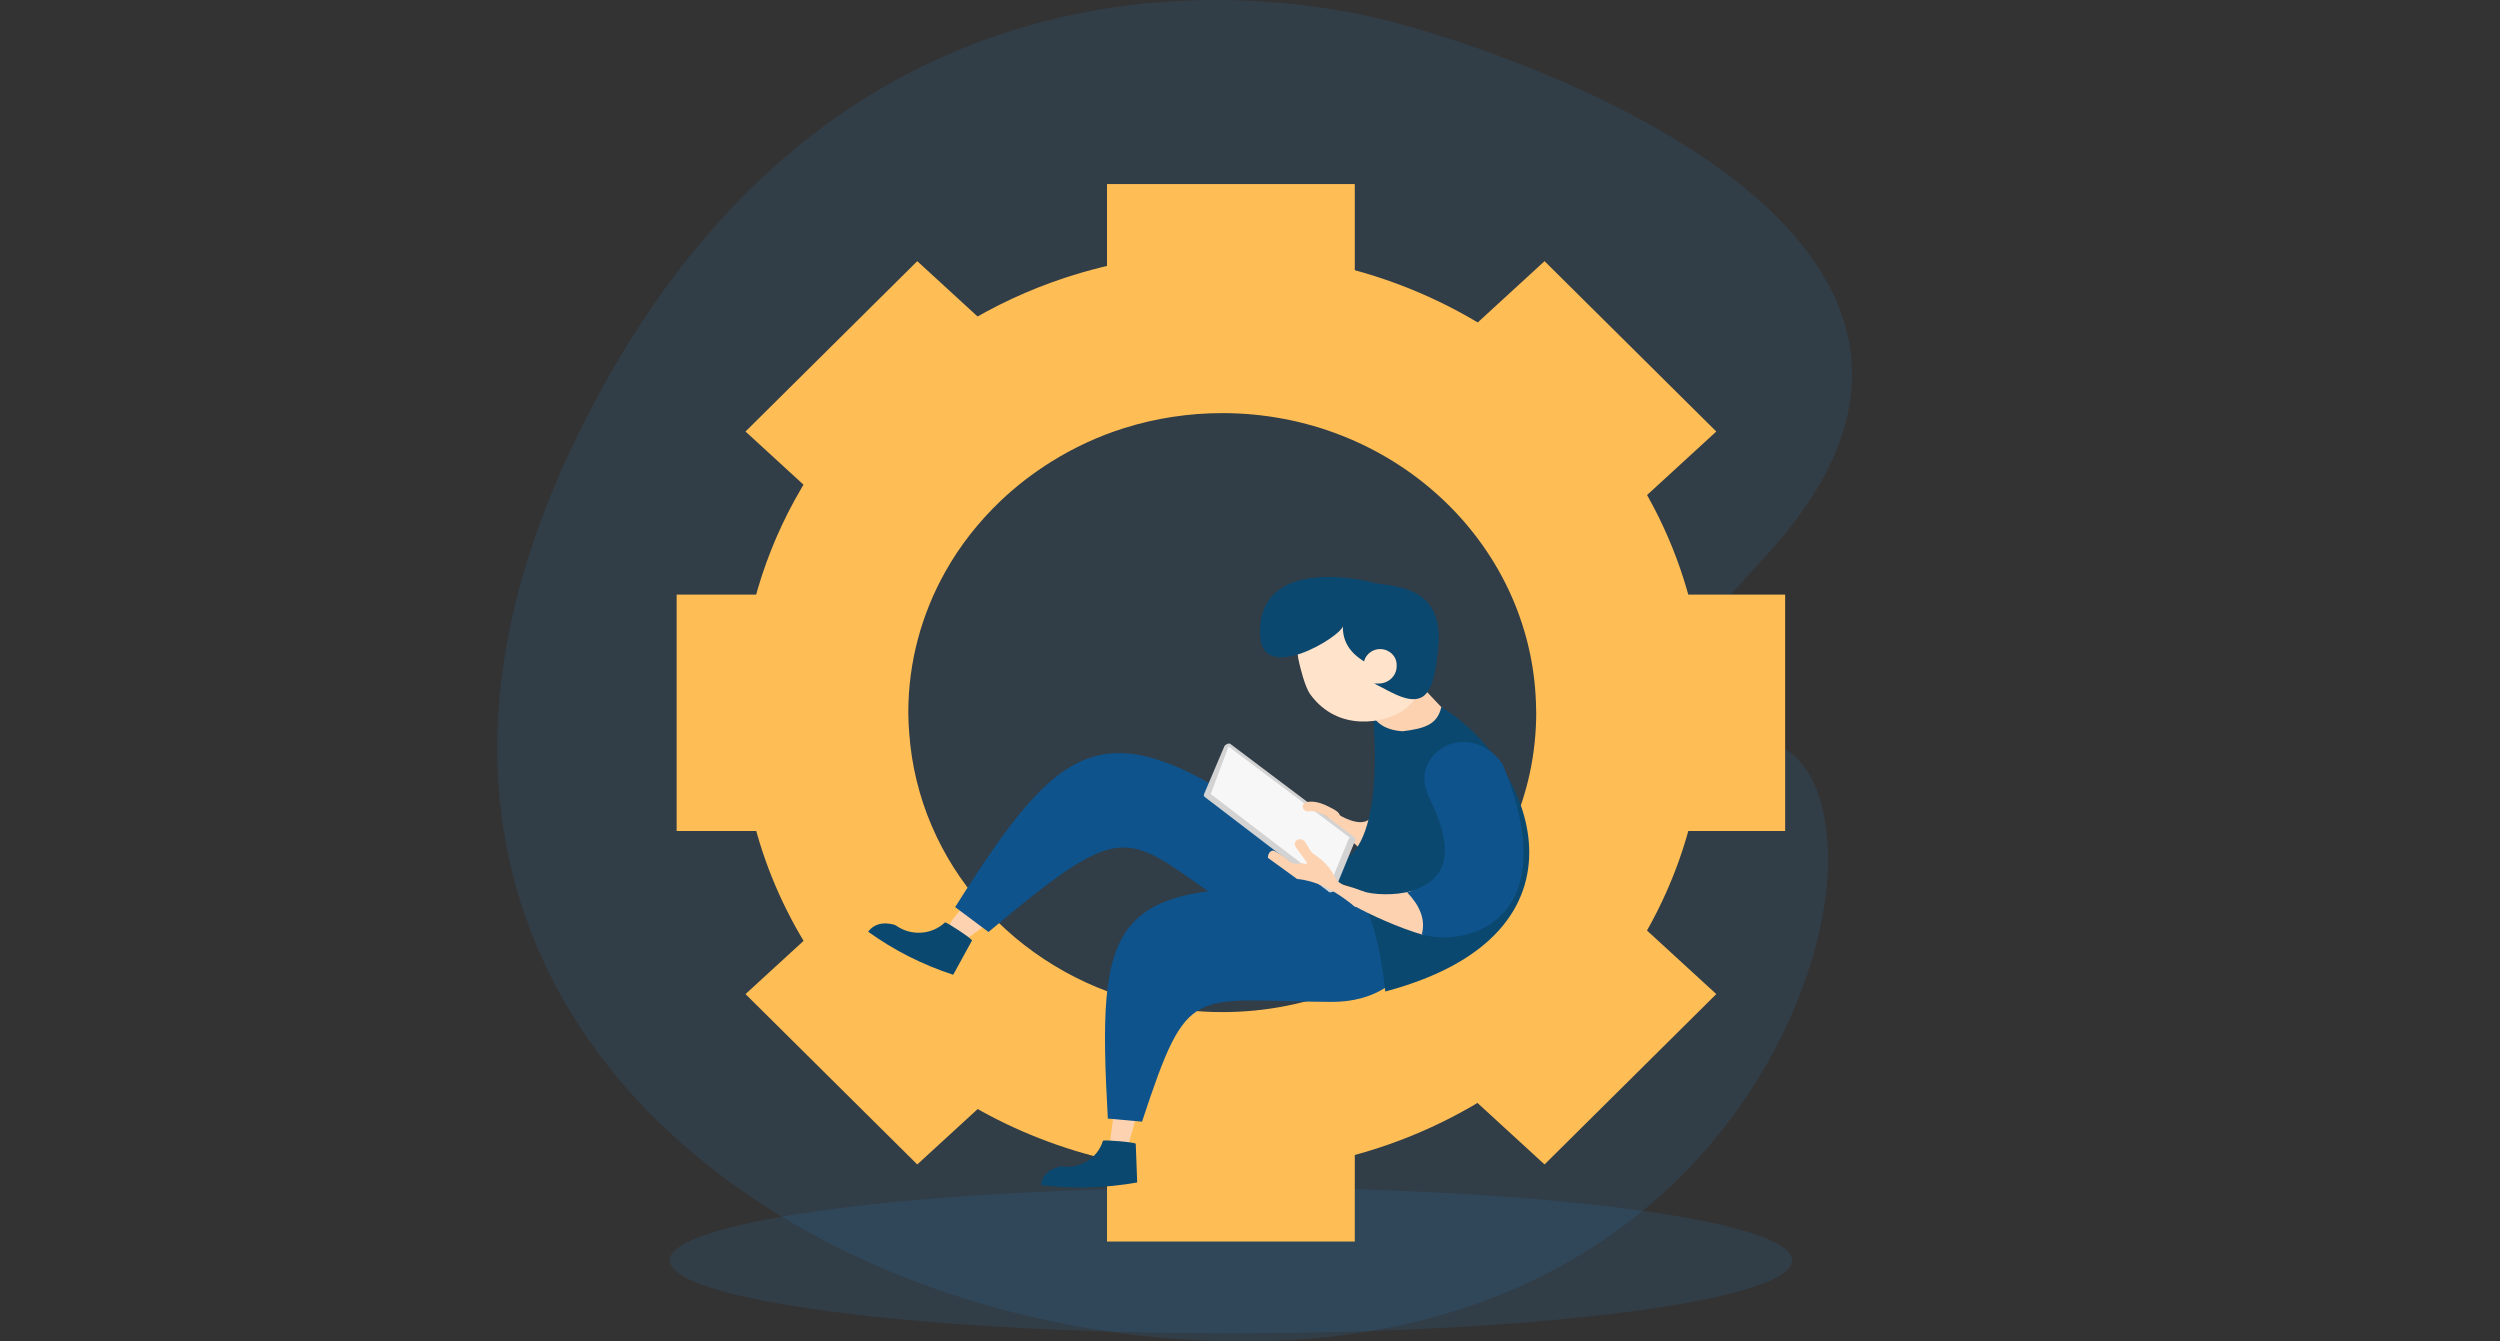 <svg width="82" height="44" viewBox="0 0 82 44" fill="none" xmlns="http://www.w3.org/2000/svg">
<rect x="0" y="0" width="82" height="44" fill="#333333" stroke="none"/>
<g clip-path="url(#clip0_1046_135)">
<path opacity="0.11" d="M40.374 43.731C50.539 43.731 58.78 42.661 58.78 41.34C58.78 40.02 50.539 38.95 40.374 38.95C30.208 38.95 21.967 40.02 21.967 41.34C21.967 42.661 30.208 43.731 40.374 43.731Z" fill="#2A94F4"/>
<path opacity="0.11" d="M59.956 27.893C60.176 33.044 54.89 44.665 39.456 43.97C24.913 43.315 10.523 32.272 18.677 14.844C26.557 -1.998 40.735 -0.599 45.733 0.734C51.259 2.209 67.046 8.184 58.014 18.127C43.523 34.081 59.508 17.392 59.956 27.893Z" fill="#2A94F4"/>
<path d="M33.307 11.521L30.086 8.566L24.453 14.154L27.674 17.108C28.947 14.767 30.91 12.823 33.307 11.521ZM26.075 23.38C26.075 22.034 26.281 20.733 26.662 19.504H22.194V27.256H26.662C26.281 26.028 26.075 24.727 26.075 23.38ZM40.374 9.74C41.785 9.74 43.149 9.937 44.437 10.3V6.038H36.31V10.3C37.599 9.937 38.962 9.74 40.374 9.74ZM53.074 17.108L56.294 14.154L50.661 8.566L47.44 11.521C49.837 12.823 51.8 14.767 53.074 17.108ZM54.086 19.504C54.467 20.733 54.672 22.034 54.672 23.38C54.672 24.727 54.467 26.028 54.086 27.256H58.553V19.504H54.086ZM47.44 35.24L50.661 38.194L56.294 32.606L53.074 29.652C51.8 31.993 49.837 33.938 47.44 35.24ZM27.674 29.652L24.453 32.606L30.086 38.194L33.307 35.24C30.91 33.938 28.947 31.993 27.674 29.652ZM40.374 37.02C38.962 37.02 37.599 36.824 36.31 36.46V40.722H44.437V36.46C43.149 36.824 41.785 37.02 40.374 37.02Z" fill="#FFBE55"/>
<path d="M55.897 23.038C55.71 14.861 48.707 8.286 40.09 8.286C38.276 8.286 36.534 8.581 34.911 9.118C33.731 9.508 32.617 10.031 31.583 10.663C30.468 11.345 29.447 12.153 28.546 13.071C27.566 14.07 26.724 15.195 26.056 16.419C24.919 18.5 24.274 20.864 24.274 23.373C24.274 23.848 24.299 24.317 24.344 24.781C24.964 31.176 29.768 36.415 36.122 37.981C37.39 38.294 38.72 38.461 40.09 38.461C48.825 38.461 55.906 31.706 55.906 23.373C55.906 23.261 55.9 23.15 55.897 23.038ZM40.09 33.197C39.195 33.197 38.328 33.087 37.5 32.883C33.284 31.841 30.123 28.314 29.822 24.039C29.806 23.819 29.792 23.598 29.792 23.373C29.792 21.703 30.233 20.132 31.004 18.756C31.486 17.894 32.103 17.112 32.822 16.427C33.33 15.943 33.892 15.512 34.495 15.136C35.226 14.682 36.019 14.31 36.864 14.044C37.905 13.716 38.994 13.55 40.09 13.55C45.66 13.55 50.193 17.768 50.379 23.038C50.383 23.149 50.388 23.261 50.388 23.373C50.388 28.798 45.777 33.197 40.09 33.197Z" fill="#FFBE55"/>
<path fill-rule="evenodd" clip-rule="evenodd" d="M32.456 30.256C32.456 30.256 31.928 30.632 31.657 30.825C31.612 30.857 31.557 30.875 31.5 30.877C31.443 30.878 31.388 30.863 31.34 30.833C31.287 30.799 31.241 30.755 31.206 30.704C31.172 30.652 31.148 30.595 31.137 30.535C31.126 30.474 31.129 30.413 31.144 30.353C31.159 30.294 31.187 30.238 31.225 30.189L31.695 29.596L32.456 30.256Z" fill="#FCD2B1"/>
<path fill-rule="evenodd" clip-rule="evenodd" d="M41.777 27.04C42.171 27.317 42.878 27.603 43.135 27.917C44.787 29.935 43.043 31.486 40.664 29.936C36.841 27.445 37.25 26.514 32.423 30.569L31.329 29.753C34.875 24.131 36.254 23.165 41.777 27.04Z" fill="#0E538C"/>
<path fill-rule="evenodd" clip-rule="evenodd" d="M37.3 36.524L36.987 37.628C36.97 37.688 36.931 37.739 36.878 37.773C36.824 37.808 36.759 37.822 36.695 37.815C36.608 37.804 36.529 37.761 36.475 37.694C36.421 37.628 36.397 37.544 36.408 37.461L36.581 36.175L37.3 36.524Z" fill="#FCD2B1"/>
<path fill-rule="evenodd" clip-rule="evenodd" d="M37.253 37.517C37.252 37.465 36.191 37.377 36.178 37.417C36.175 37.422 36.173 37.428 36.171 37.433C36.001 37.98 35.444 38.33 34.85 38.263C34.816 38.259 34.782 38.261 34.748 38.27C34.382 38.363 34.178 38.562 34.141 38.868C35.177 38.999 36.229 38.975 37.3 38.785L37.253 37.517ZM31.881 30.849C31.906 30.803 31.029 30.227 30.998 30.256C30.992 30.259 30.987 30.262 30.983 30.267C30.552 30.662 29.886 30.704 29.405 30.367C29.377 30.347 29.346 30.333 29.313 30.325C28.945 30.233 28.665 30.31 28.474 30.559C29.308 31.16 30.236 31.635 31.265 31.973L31.881 30.849Z" fill="#0B4870"/>
<path fill-rule="evenodd" clip-rule="evenodd" d="M43.228 29.151C43.717 29.169 44.47 29.028 44.868 29.151C47.422 29.939 46.557 32.874 43.676 32.862C39.046 32.843 38.99 32.154 37.459 36.791L36.337 36.689C35.971 30.138 36.377 28.894 43.228 29.151Z" fill="#0E538C"/>
<path fill-rule="evenodd" clip-rule="evenodd" d="M43.898 26.715C43.898 26.715 44.616 27.179 44.938 26.849C45.26 26.52 45.037 27.526 45.037 27.526L44.671 27.893L44.008 27.288L43.337 26.605L43.898 26.715ZM47.624 23.563C47.158 23.063 46.319 22.185 46.319 22.185C46.319 22.185 44.873 22.63 45.037 23.491C45.2 24.352 45.295 25.054 45.295 25.054L47.15 24.567C47.15 24.567 48.09 24.063 47.624 23.563Z" fill="#FCD2B1"/>
<path fill-rule="evenodd" clip-rule="evenodd" d="M45.033 23.491C45.033 23.491 45.517 27.981 43.782 28.327L43.676 29.151C43.676 29.151 45.275 28.75 45.624 28.07C45.974 27.39 46.398 23.982 46.398 23.982C45.748 24.029 45.275 23.884 45.033 23.491Z" fill="#0B4870"/>
<path fill-rule="evenodd" clip-rule="evenodd" d="M43.304 19.733C42.668 20.172 42.426 20.959 42.611 21.732C42.644 21.869 42.794 22.522 42.976 22.773C43.896 24.039 45.437 23.707 46.015 23.308C46.907 22.693 47.024 21.392 46.276 20.406C45.527 19.419 44.196 19.118 43.304 19.733Z" fill="#FFE3CA"/>
<path fill-rule="evenodd" clip-rule="evenodd" d="M41.333 20.863C41.412 22.441 43.955 20.9 44.047 20.541C44.033 21.043 44.288 21.432 44.786 21.72C44.786 21.72 44.678 22.227 45.147 22.457C45.617 22.687 46.367 23.201 46.768 22.763C47.042 22.465 47.111 21.824 47.171 21.29C47.431 18.989 45.376 19.279 44.928 19.08C44.928 19.08 41.198 18.143 41.333 20.863Z" fill="#0B4870"/>
<path fill-rule="evenodd" clip-rule="evenodd" d="M44.73 21.805C44.73 21.521 44.972 21.29 45.27 21.29C45.568 21.29 45.81 21.521 45.81 21.805V21.855C45.81 22.167 45.545 22.42 45.218 22.42H44.73V21.805Z" fill="#FFE3CA"/>
<path d="M40.163 24.469L44.279 27.601L44.404 27.45L40.347 24.394C40.277 24.371 40.205 24.419 40.163 24.469Z" fill="#D3D3D3"/>
<path fill-rule="evenodd" clip-rule="evenodd" d="M40.275 24.469L44.341 27.526L43.677 29.131L39.611 26.075L40.275 24.469Z" fill="#F7F7F7"/>
<path d="M43.582 29.116C43.547 29.273 43.6 29.32 43.774 29.215L44.467 27.526C44.437 27.436 44.363 27.425 44.247 27.491L43.582 29.116Z" fill="#D3D3D3"/>
<path d="M39.496 26.039C39.476 26.098 39.482 26.111 39.527 26.15L43.592 29.256L43.718 29.106L39.712 26.044L40.303 24.469H40.163L39.496 26.039Z" fill="#D3D3D3"/>
<path fill-rule="evenodd" clip-rule="evenodd" d="M44.094 28.982C44.85 29.268 45.249 30.788 45.438 32.521C52.619 30.613 50.228 24.965 47.274 23.191C47.149 23.764 46.729 23.895 46.03 23.982C46.01 25.859 45.893 26.924 44.094 28.982Z" fill="#0B4870"/>
<path fill-rule="evenodd" clip-rule="evenodd" d="M44.7 29.231C44.517 29.16 44.33 29.098 44.14 29.046C44.06 29.026 43.987 28.99 43.924 28.94C43.861 28.89 43.811 28.827 43.777 28.756C43.641 28.472 43.419 28.228 43.106 28.024C43.048 27.986 42.999 27.936 42.965 27.877C42.911 27.785 42.837 27.657 42.837 27.657C42.783 27.565 42.712 27.525 42.637 27.526C42.606 27.526 42.576 27.534 42.549 27.549C42.523 27.564 42.501 27.586 42.487 27.612C42.472 27.638 42.466 27.668 42.468 27.697C42.47 27.727 42.481 27.755 42.499 27.779C42.594 27.918 42.754 28.134 42.859 28.277C42.864 28.284 42.867 28.291 42.867 28.3C42.866 28.308 42.864 28.316 42.858 28.322C42.853 28.329 42.846 28.334 42.838 28.336C42.83 28.338 42.821 28.338 42.813 28.335C42.753 28.314 42.689 28.312 42.623 28.326C42.561 28.337 42.498 28.335 42.437 28.319C42.376 28.303 42.321 28.274 42.274 28.233C42.144 28.123 41.994 28.018 41.819 27.92C41.695 27.849 41.58 27.989 41.588 28.137L42.542 28.829C43.304 28.909 43.898 29.3 44.459 29.753C44.459 29.753 45.187 29.42 44.7 29.231Z" fill="#FCD2B1"/>
<path fill-rule="evenodd" clip-rule="evenodd" d="M46.334 29.215C45.729 29.396 45.019 29.337 44.718 29.241C44.515 29.176 44.193 29.589 44.417 29.713C44.913 29.988 45.875 30.435 46.697 30.67C46.842 30.175 46.552 29.632 46.334 29.215Z" fill="#FCD2B1"/>
<path fill-rule="evenodd" clip-rule="evenodd" d="M46.632 30.651C48.213 31.088 51.34 30.134 49.31 25.123C49.209 24.872 48.498 24.091 47.552 24.414C47.176 24.542 46.372 25.128 46.883 26.171C48.004 28.456 47.041 29.005 46.156 29.271C46.548 29.678 46.777 30.157 46.632 30.651Z" fill="#0E538C"/>
<path d="M42.991 26.294C42.883 26.295 42.764 26.319 42.733 26.414C42.698 26.52 42.808 26.633 42.934 26.611C43.19 26.569 43.449 26.729 43.693 26.888C43.693 26.888 43.906 26.949 43.944 26.796C43.979 26.656 43.77 26.554 43.591 26.463C43.404 26.367 43.203 26.291 42.991 26.294Z" fill="#FCD2B1"/>
</g>
<defs>
<clipPath id="clip0_1046_135">
<rect width="82" height="44" fill="white"/>
</clipPath>
</defs>
</svg>
